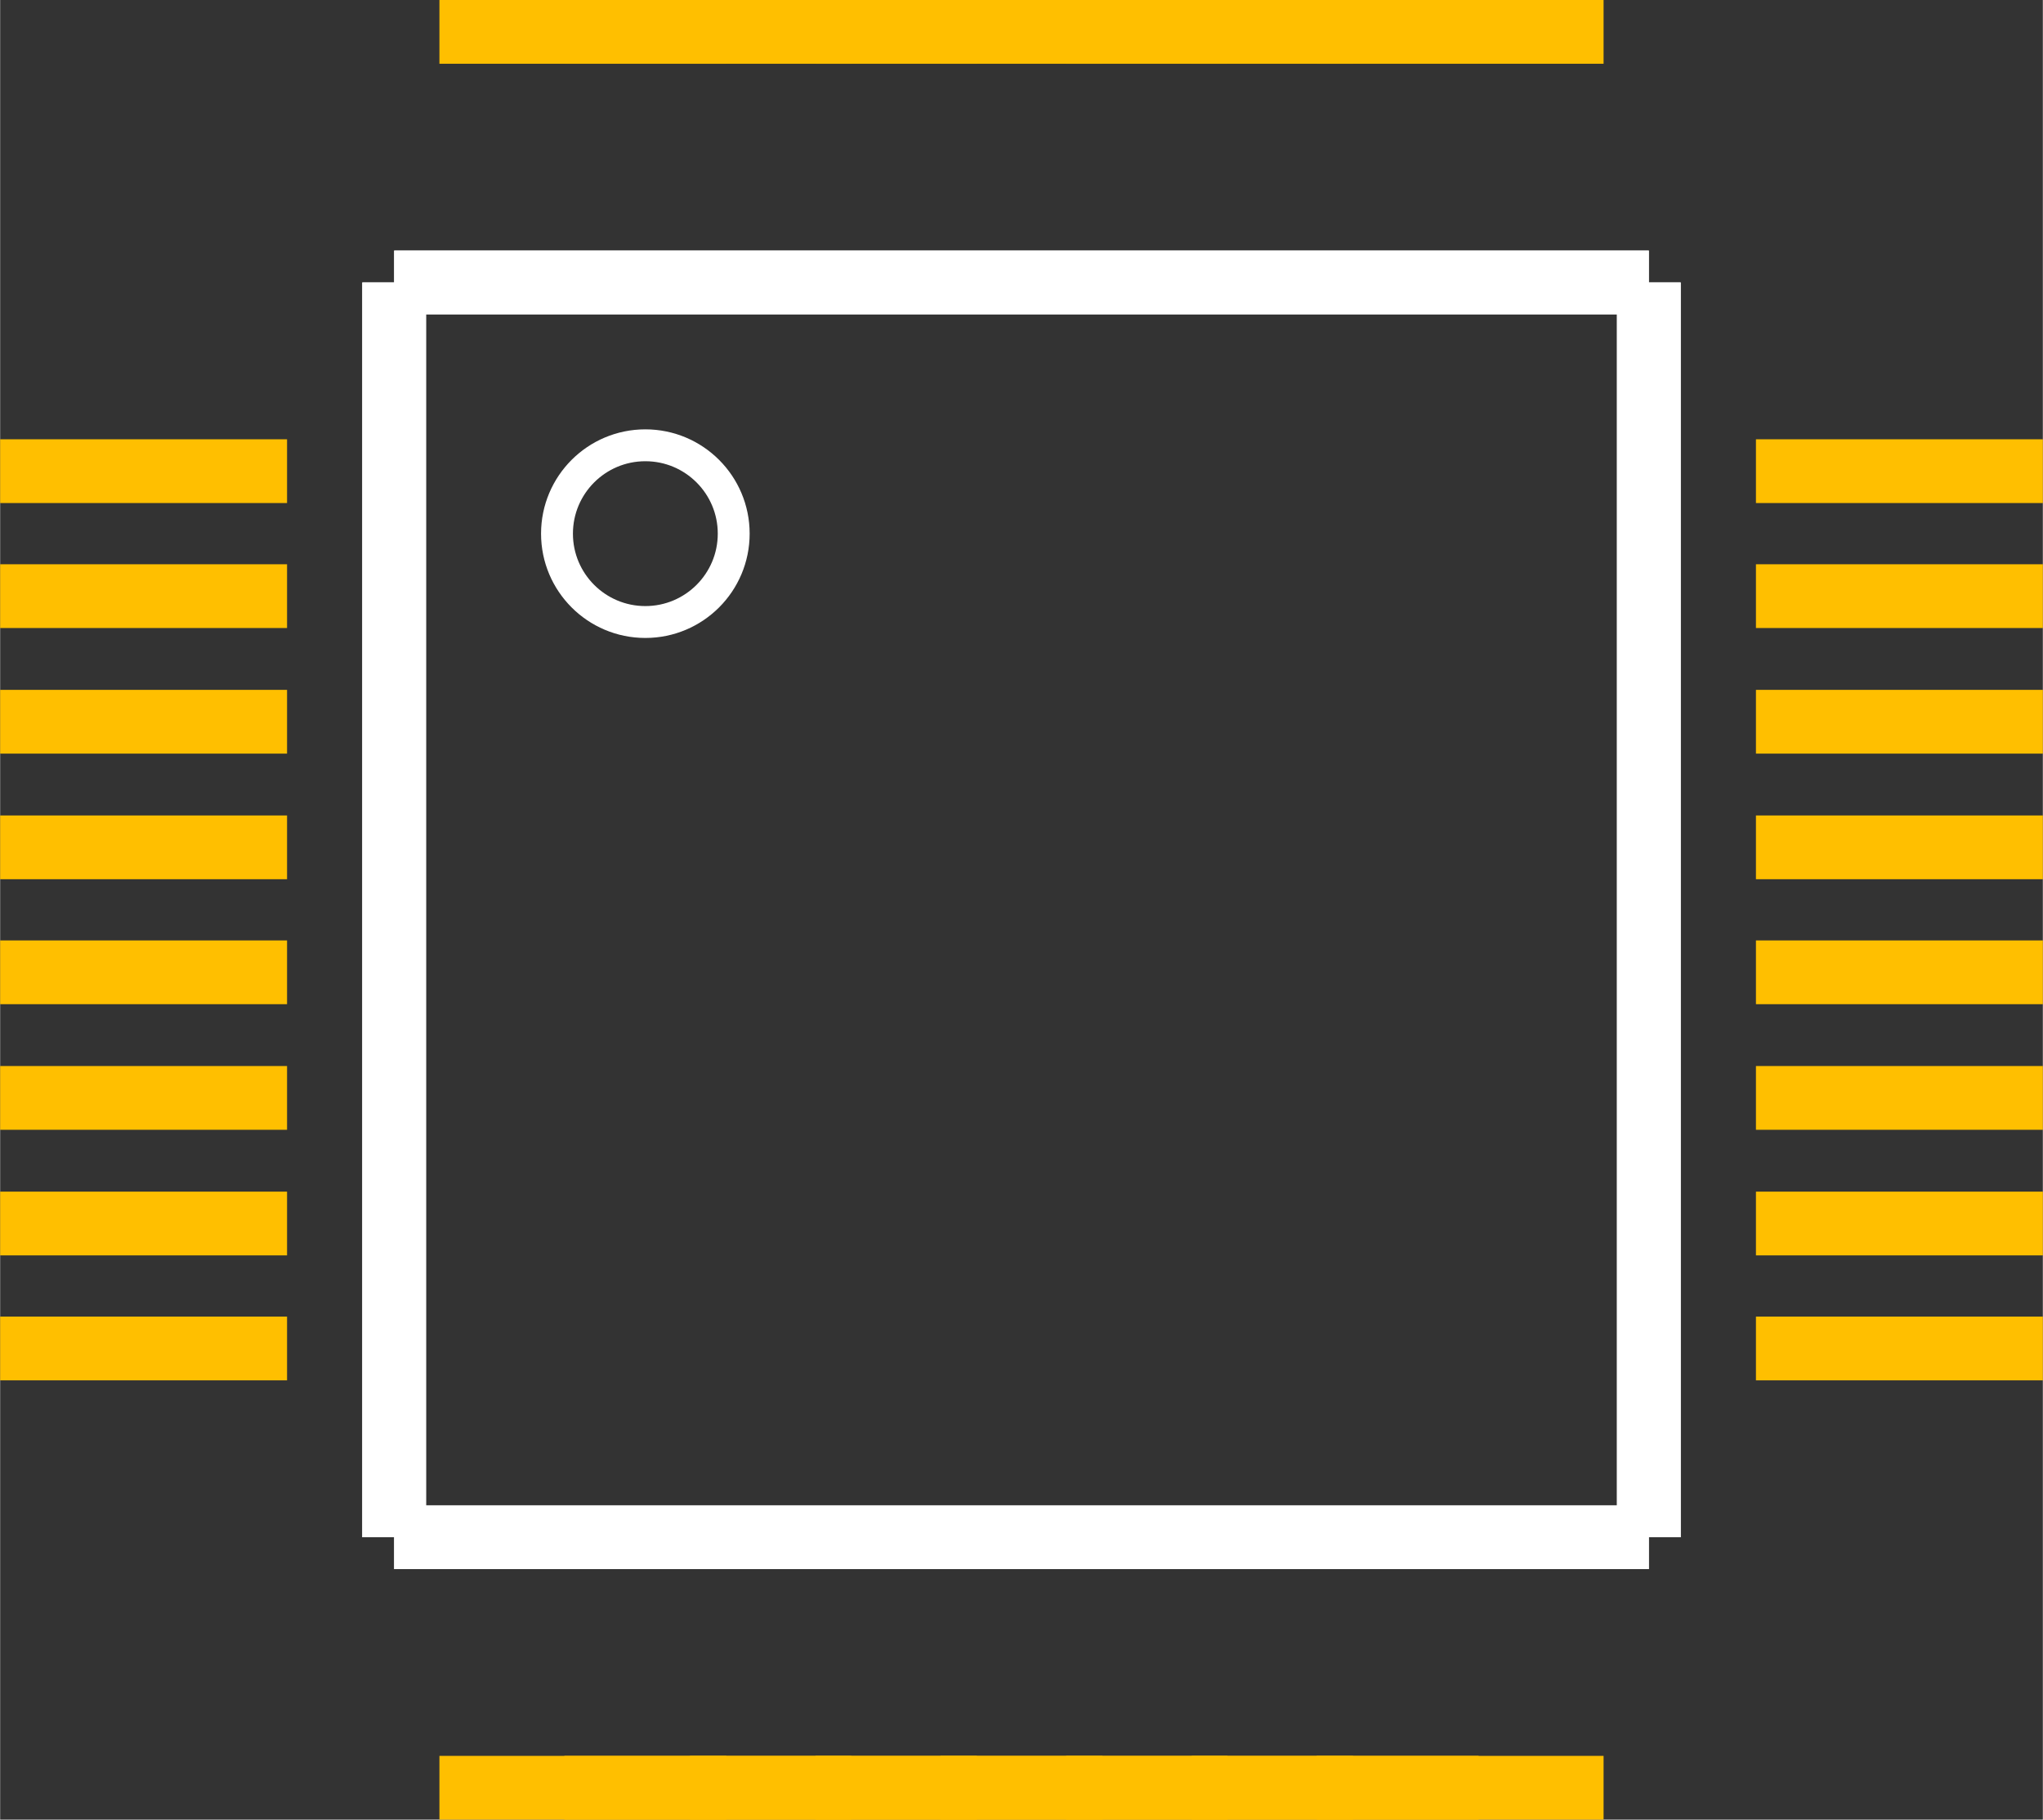 <?xml version="1.0" encoding="UTF-8" standalone="no"?>
<svg xmlns:svg="http://www.w3.org/2000/svg" xmlns="http://www.w3.org/2000/svg" version="1.2" baseProfile="tiny" x="0in" y="0in" width="0.32in" height="0.285in" viewBox="0 0 3204 2854" >
<rect x="0" y="0" width="3204" height="2854" fill="#333333" stroke="none"/>
<title>SparkFun.mod</title>
<desc>Kicad module 'SparkFun-TQFP32-5MM' from file 'SparkFun.mod' converted by Fritzing</desc>
<g id="copper1">
 <rect width="450" x="0" y="689" fill="#ffbf00" connectorname="1" height="100" id="connector0pad" stroke-width="0"/>
 <rect width="450" x="0" y="885" fill="#ffbf00" connectorname="2" height="100" id="connector1pad" stroke-width="0"/>
 <rect width="450" x="0" y="1082" fill="#ffbf00" connectorname="3" height="100" id="connector2pad" stroke-width="0"/>
 <rect width="450" x="0" y="1279" fill="#ffbf00" connectorname="4" height="100" id="connector3pad" stroke-width="0"/>
 <rect width="450" x="0" y="1475" fill="#ffbf00" connectorname="5" height="100" id="connector4pad" stroke-width="0"/>
 <rect width="450" x="0" y="1672" fill="#ffbf00" connectorname="6" height="100" id="connector5pad" stroke-width="0"/>
 <rect width="450" x="0" y="1869" fill="#ffbf00" connectorname="7" height="100" id="connector6pad" stroke-width="0"/>
 <rect width="450" x="0" y="2065" fill="#ffbf00" connectorname="8" height="100" id="connector7pad" stroke-width="0"/>
 <rect width="450" x="689" y="2754" fill="#ffbf00" connectorname="9" height="100" id="connector8pad" stroke-width="0"/>
 <rect width="450" x="885" y="2754" fill="#ffbf00" connectorname="10" height="100" id="connector9pad" stroke-width="0"/>
 <rect width="450" x="1082" y="2754" fill="#ffbf00" connectorname="11" height="100" id="connector10pad" stroke-width="0"/>
 <rect width="450" x="1279" y="2754" fill="#ffbf00" connectorname="12" height="100" id="connector11pad" stroke-width="0"/>
 <rect width="450" x="1475" y="2754" fill="#ffbf00" connectorname="13" height="100" id="connector12pad" stroke-width="0"/>
 <rect width="450" x="1672" y="2754" fill="#ffbf00" connectorname="14" height="100" id="connector13pad" stroke-width="0"/>
 <rect width="450" x="1869" y="2754" fill="#ffbf00" connectorname="15" height="100" id="connector14pad" stroke-width="0"/>
 <rect width="450" x="2065" y="2754" fill="#ffbf00" connectorname="16" height="100" id="connector15pad" stroke-width="0"/>
 <rect width="450" x="2754" y="2065" fill="#ffbf00" connectorname="17" height="100" id="connector16pad" stroke-width="0"/>
 <rect width="450" x="2754" y="1869" fill="#ffbf00" connectorname="18" height="100" id="connector17pad" stroke-width="0"/>
 <rect width="450" x="2754" y="1672" fill="#ffbf00" connectorname="19" height="100" id="connector18pad" stroke-width="0"/>
 <rect width="450" x="2754" y="1475" fill="#ffbf00" connectorname="20" height="100" id="connector19pad" stroke-width="0"/>
 <rect width="450" x="2754" y="1279" fill="#ffbf00" connectorname="21" height="100" id="connector20pad" stroke-width="0"/>
 <rect width="450" x="2754" y="1082" fill="#ffbf00" connectorname="22" height="100" id="connector21pad" stroke-width="0"/>
 <rect width="450" x="2754" y="885" fill="#ffbf00" connectorname="23" height="100" id="connector22pad" stroke-width="0"/>
 <rect width="450" x="2754" y="689" fill="#ffbf00" connectorname="24" height="100" id="connector23pad" stroke-width="0"/>
 <rect width="450" x="2065" y="0" fill="#ffbf00" connectorname="25" height="100" id="connector24pad" stroke-width="0"/>
 <rect width="450" x="1869" y="0" fill="#ffbf00" connectorname="26" height="100" id="connector25pad" stroke-width="0"/>
 <rect width="450" x="1672" y="0" fill="#ffbf00" connectorname="27" height="100" id="connector26pad" stroke-width="0"/>
 <rect width="450" x="1475" y="0" fill="#ffbf00" connectorname="28" height="100" id="connector27pad" stroke-width="0"/>
 <rect width="450" x="1279" y="0" fill="#ffbf00" connectorname="29" height="100" id="connector28pad" stroke-width="0"/>
 <rect width="450" x="1082" y="0" fill="#ffbf00" connectorname="30" height="100" id="connector29pad" stroke-width="0"/>
 <rect width="450" x="885" y="0" fill="#ffbf00" connectorname="31" height="100" id="connector30pad" stroke-width="0"/>
 <rect width="450" x="689" y="0" fill="#ffbf00" connectorname="32" height="100" id="connector31pad" stroke-width="0"/>
</g>
<g id="silkscreen">
 <line fill="none" stroke="white" y1="2411" x1="618" y2="2411" stroke-width="100" x2="2586"/>
 <line fill="none" stroke="white" y1="2411" x1="2586" y2="443" stroke-width="100" x2="2586"/>
 <line fill="none" stroke="white" y1="443" x1="2586" y2="443" stroke-width="100" x2="618"/>
 <line fill="none" stroke="white" y1="443" x1="618" y2="2411" stroke-width="100" x2="618"/>
 <line fill="none" stroke="white" y1="2411" x1="618" y2="2411" stroke-width="100" x2="2586"/>
 <line fill="none" stroke="white" y1="2411" x1="2586" y2="443" stroke-width="100" x2="2586"/>
 <line fill="none" stroke="white" y1="443" x1="2586" y2="443" stroke-width="100" x2="618"/>
 <line fill="none" stroke="white" y1="443" x1="618" y2="2411" stroke-width="100" x2="618"/>
 <circle fill="none" cx="1012" cy="837" stroke="white" r="138.593" stroke-width="50"/>
</g>
</svg>